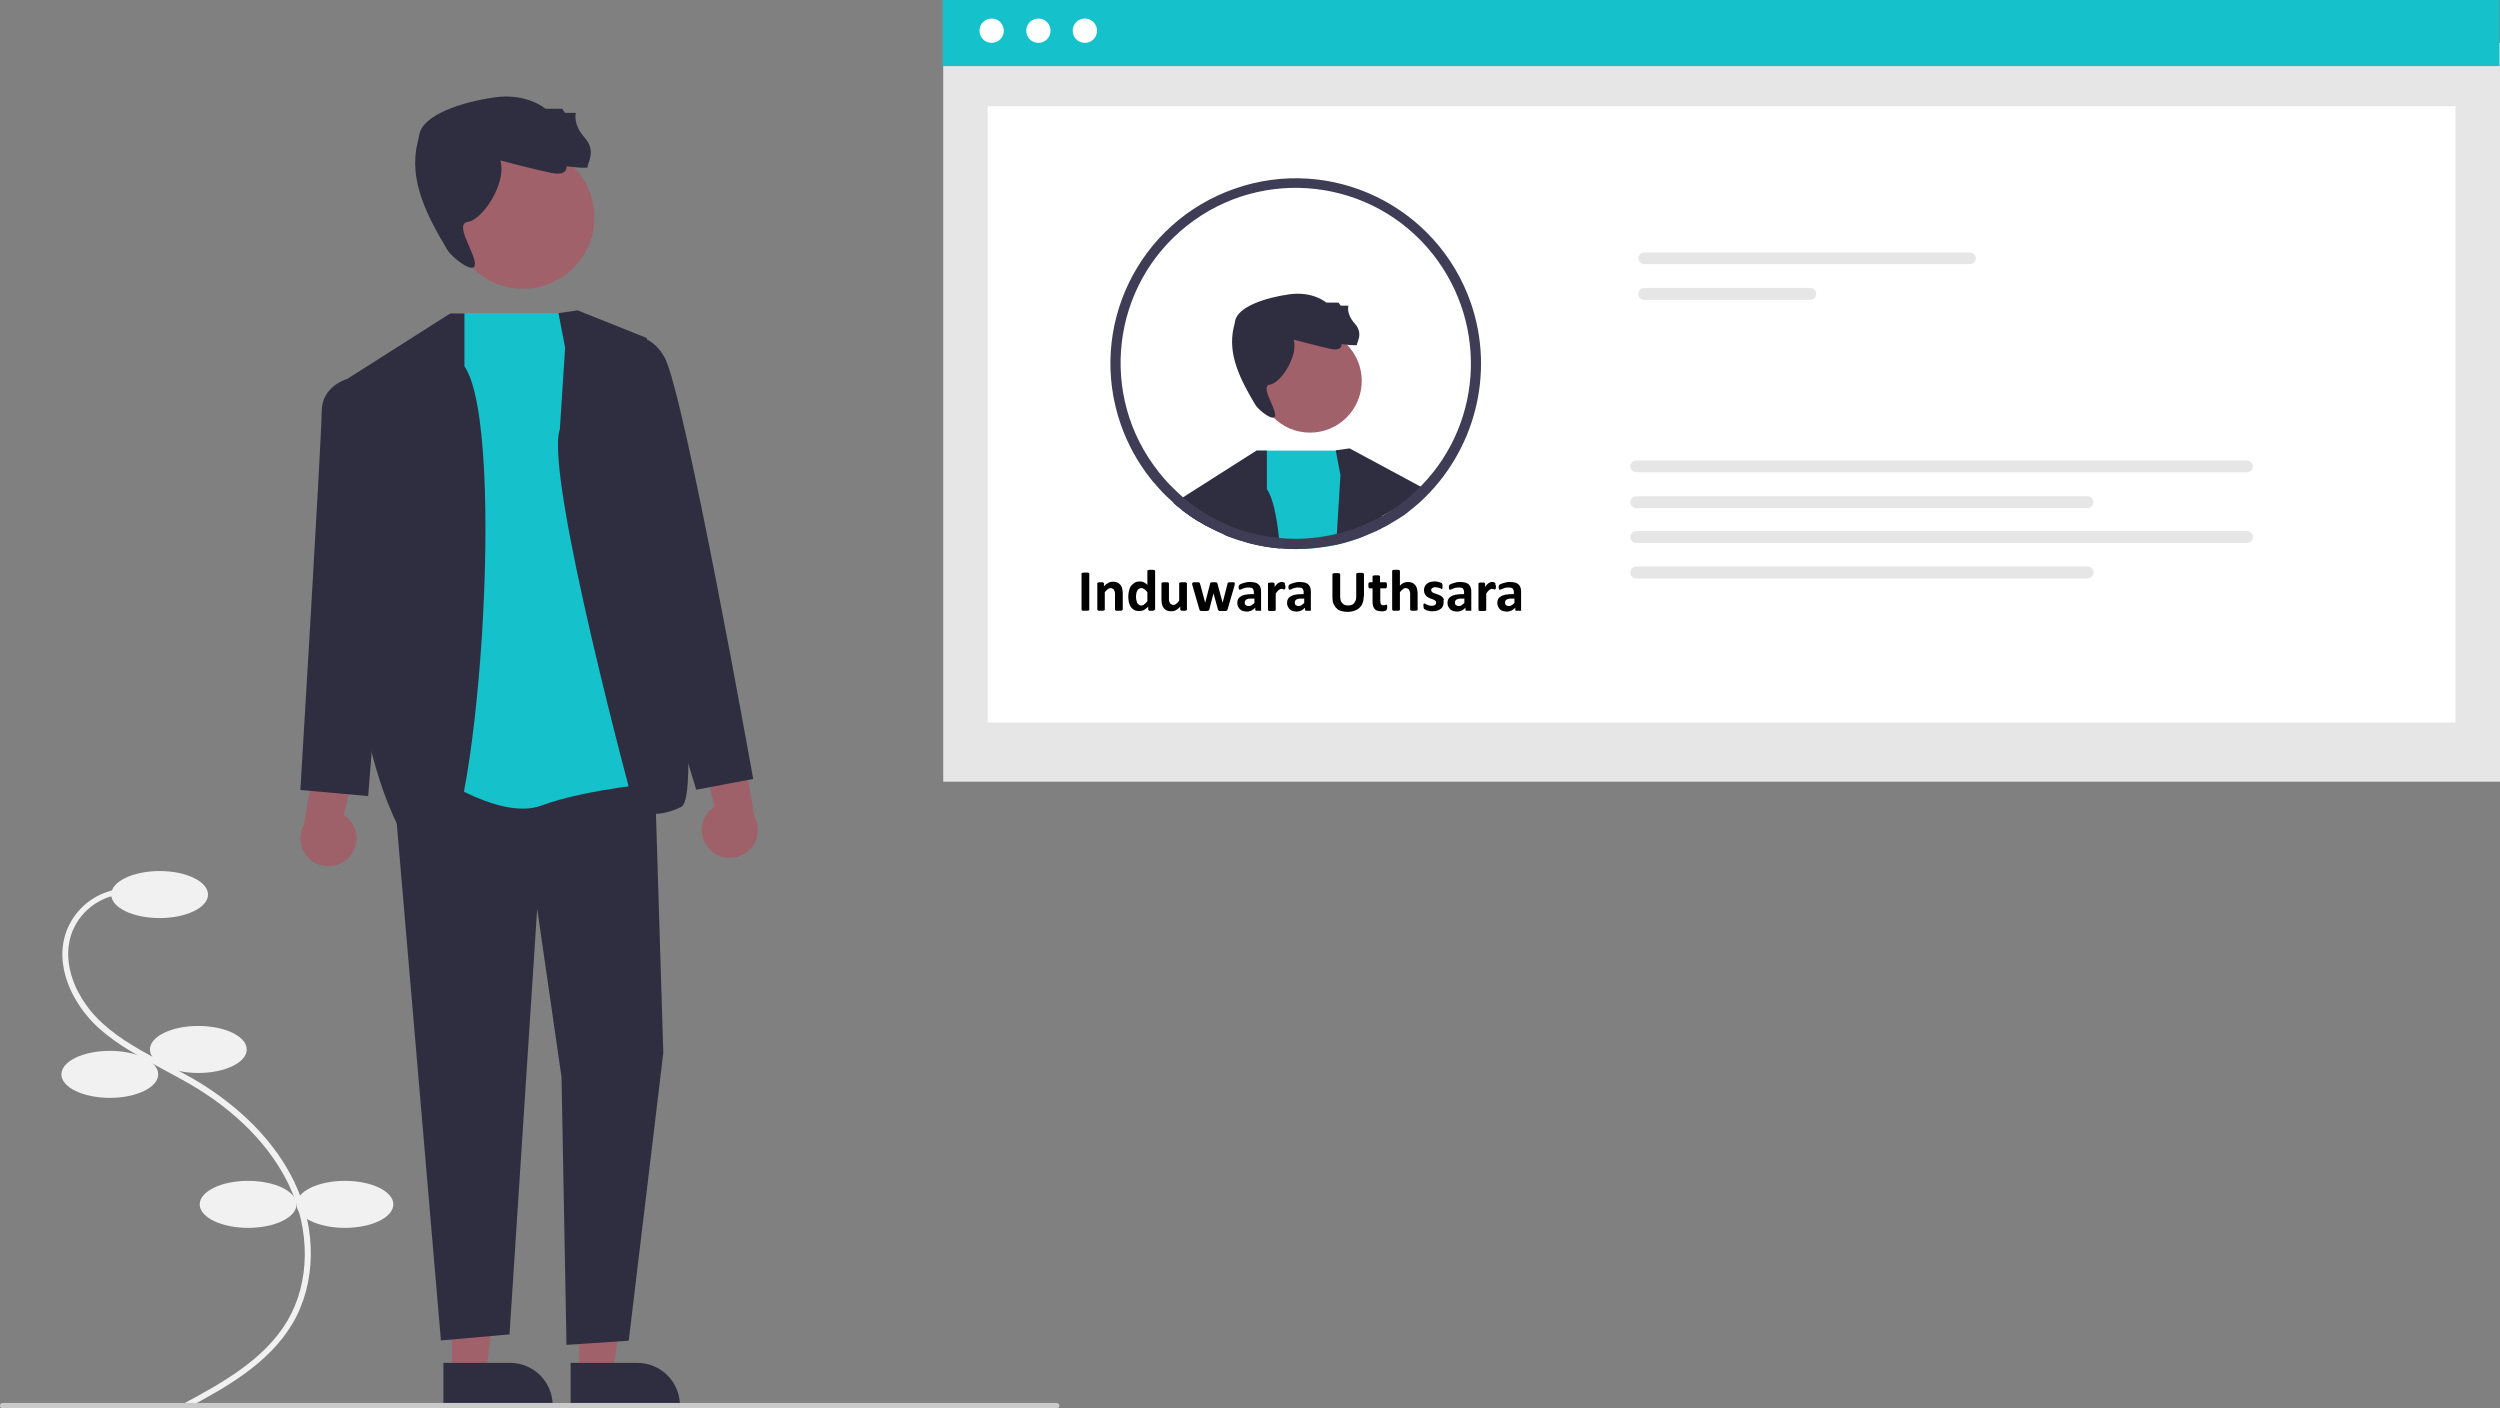 <?xml version="1.0" encoding="utf-8"?>
<!-- Generator: Adobe Illustrator 19.0.0, SVG Export Plug-In . SVG Version: 6.00 Build 0)  -->
<svg version="1.1" id="Layer_1" xmlns="http://www.w3.org/2000/svg" xmlns:xlink="http://www.w3.org/1999/xlink" x="0px" y="0px"
	 viewBox="154 166.7 903.8 509.1" style="enable-background:new 154 166.7 903.8 509.1;" xml:space="preserve">
<rect x="154" y="166.7" width="903.8" height="509.1" fill="#808080" stroke="none"/>
<style type="text/css">
	.st0{fill:#F1F1F1;}
	.st1{fill:#E6E6E6;}
	.st2{fill:#FFFFFF;}
	.st3{fill:#15C2CB;}
	.st4{fill:#A0616A;}
	.st5{fill:#2F2E41;}
	.st6{fill:#3F3D56;}
	.st7{fill:#9E616A;}
	.st8{fill:#CACACA;}
</style>
<path class="st0" d="M222,675.6l-1-1.8c12.8-6.9,28.6-15.5,36.9-29.6c8.2-13.9,8.4-32.7,0.5-49.2c-6.7-14-19-26.6-35.6-36.3
	c-3.3-1.9-6.7-3.7-10-5.5c-8-4.3-16.3-8.7-23.2-14.9c-9.4-8.6-16.6-23-11.2-35.9c3.6-8.4,11.6-14,20.7-14.5l0.1,2
	c-8.3,0.4-15.7,5.6-18.9,13.2c-4.9,11.9,1.8,25.5,10.8,33.6c6.7,6.1,14.9,10.4,22.8,14.6c3.3,1.8,6.8,3.6,10.1,5.5
	c16.9,9.9,29.5,22.8,36.4,37.2c8.2,17.1,7.9,36.6-0.6,51.1C251.1,659.9,235,668.6,222,675.6z"/>
<ellipse class="st0" cx="211.7" cy="490.1" rx="17.5" ry="8.5"/>
<ellipse class="st0" cx="225.7" cy="546.1" rx="17.5" ry="8.5"/>
<ellipse class="st0" cx="193.7" cy="555.1" rx="17.5" ry="8.5"/>
<ellipse class="st0" cx="243.7" cy="602.1" rx="17.5" ry="8.5"/>
<ellipse class="st0" cx="278.7" cy="602.1" rx="17.5" ry="8.5"/>
<rect id="bc1144e2-c94b-4f66-aa77-0b454dfd4174" x="495" y="182.2" class="st1" width="562.8" height="267.1"/>
<rect id="ad6bb9d5-2e55-4525-b077-6ac2d5f26b45" x="511.1" y="205.1" class="st2" width="530.6" height="222.8"/>
<rect id="a1fdfaec-ef9f-458a-9330-7bb8c38fec43" x="494.8" y="166.7" class="st3" width="562.8" height="23.9"/>
<circle id="ac9f2818-2064-46b1-8104-b7d94390836e" class="st2" cx="512.5" cy="177.8" r="4.4"/>
<circle id="bd067119-2054-4d5f-9303-2e8fa40cc410" class="st2" cx="529.4" cy="177.8" r="4.4"/>
<circle id="ee5e9ca0-6fca-449b-8f84-cf683813bd65" class="st2" cx="546.2" cy="177.8" r="4.4"/>
<path id="acae6c4c-8028-4596-98db-d9926d2ed09f-355" class="st1" d="M748.4,258c-1.2,0-2.1,1-2.1,2.1s1,2.1,2.1,2.1h117.8
	c1.2,0,2.1-1,2.1-2.1s-1-2.1-2.1-2.1H748.4z"/>
<path id="a061bcdc-636b-4d12-a036-d7339f47b36a-356" class="st1" d="M748.4,270.8c-1.2,0-2.1,1-2.1,2.2c0,1.2,1,2.1,2.1,2.1h60.1
	c1.2,0,2.1-1,2.1-2.2c0-1.2-1-2.1-2.1-2.1H748.4z"/>
<path id="e4e4593e-e83d-4128-8cd7-f0323b36c2f2-357" class="st1" d="M745.5,333.2c-1.2,0-2.1,1-2.1,2.1s1,2.1,2.1,2.1h220.9
	c1.2,0,2.1-1,2.1-2.1s-1-2.1-2.1-2.1H745.5z"/>
<path id="bf45783c-1d79-4b4f-82bb-39fc8a52f7aa-358" class="st1" d="M745.5,346.1c-1.2,0-2.1,1-2.1,2.2c0,1.2,1,2.1,2.1,2.1h163.2
	c1.2,0,2.1-1,2.1-2.2c0-1.2-1-2.1-2.1-2.1H745.5z"/>
<path id="b544fc92-6fc6-4255-93fb-dee32d880d89-359" class="st1" d="M745.5,358.7c-1.2,0-2.1,1-2.1,2.2c0,1.2,1,2.1,2.1,2.1h220.9
	c1.2,0,2.1-1,2.1-2.2c0-1.2-1-2.1-2.1-2.1H745.5z"/>
<path id="e14bb681-aaa1-4454-9da9-28d0809a146c-360" class="st1" d="M745.5,371.5c-1.2,0-2.1,1-2.1,2.2c0,1.2,1,2.1,2.1,2.1h163.2
	c1.2,0,2.1-1,2.1-2.2c0-1.2-1-2.1-2.1-2.1H745.5z"/>
<g>
	<circle class="st4" cx="627.6" cy="304.4" r="18.7"/>
	<path class="st5" d="M621.7,289.5c0,0,8.7,2.3,13.2,3.3s4.1-1.7,4.1-1.7s5.9,0.8,5.6,0.2s2.5-3.9-0.8-7.6s-2.3-6.5-2.3-6.5h-2.8
		l-0.8-1.1h-4.4c0,0-4.8-4.2-13.4-3s-18.7,4.5-19.6,9.7c-0.1,0.7-0.3,1.5-0.5,2.3c-2.3,9.9,2.6,19.1,7.8,27.9
		c1.3,2.2,7.4,6.8,7.2,3.6s-5.5-10.4-1.8-10.9S623.4,295.6,621.7,289.5z"/>
	<path class="st3" d="M617,364.9c-3.6-0.3-7.2-0.9-10.7-1.8l0.2-3.7l1.6-29.6l0-0.2h32.9l5.2,27.3l0.7,3.7c-1.4,0.5-2.7,1-4.2,1.5
		c0,0,0,0,0,0c-2,0.6-3.9,1.1-5.9,1.6c-2.7,0.6-5.4,1-8.1,1.2c-2.1,0.2-4.2,0.3-6.3,0.3C620.6,365.1,618.8,365,617,364.9z"/>
	<path class="st5" d="M595.8,359.6c-1.4-0.6-2.7-1.2-4-1.9l-0.6-0.3c-0.4-0.2-0.8-0.4-1.2-0.6c-0.5-0.3-1-0.6-1.5-0.9
		c-0.5-0.3-1-0.6-1.4-0.8c0,0,0,0-0.1,0c-1.6-1-3.2-2.1-4.8-3.3c-0.3-0.2-0.5-0.4-0.8-0.6l-0.3-4.4l0.4-0.2l26.4-16.8l0.4-0.2l0,0
		l3.7,0v13.9c2.1,3,3.5,9.4,4.4,17.8c0.1,1.2,0.2,2.4,0.3,3.7c-3.6-0.3-7.2-0.9-10.7-1.8c-0.4-0.1-0.7-0.2-1.1-0.3
		c-2.2-0.6-4.4-1.3-6.5-2.1c-0.7-0.2-1.3-0.5-1.9-0.8l-0.1,0C596.4,359.8,596.1,359.7,595.8,359.6z"/>
	<path class="st5" d="M590.1,356.8c-0.5-0.3-1-0.6-1.5-0.9c-0.5-0.3-1-0.6-1.4-0.8c0,0,0,0-0.1,0c-1.6-1-3.2-2.1-4.8-3.3
		c-0.3-0.2-0.5-0.4-0.8-0.6c-0.1-0.1-0.2-0.2-0.4-0.3c-1-0.7-1.9-1.5-2.8-2.3c0,0-0.1-0.1-0.1-0.1c0.9-0.7,1.9-1.3,3-1.6l1.1,0.3
		l7.7,2.3l0,3.1L590.1,356.8z"/>
	<path class="st5" d="M654.7,356.8c-0.5,0.2-0.9,0.5-1.4,0.7c-0.1,0.1-0.2,0.1-0.3,0.2c-0.6,0.3-1.2,0.6-1.8,0.9c0,0,0,0,0,0
		c0,0-0.1,0-0.1,0c-1.4,0.7-2.7,1.3-4.2,1.8c-1.4,0.5-2.7,1-4.2,1.5c0,0,0,0,0,0c-2,0.6-3.9,1.1-5.9,1.6c0-1.2,0.1-2.5,0.5-3.7
		l0-0.2l1.3-21.1l-1.7-9l5-0.7l27.5,14.8c0,0-3,3-15.5,9.5C652.8,353.6,654.4,355.5,654.7,356.8z"/>
	<path class="st6" d="M628.4,361.2c-2,0.2-4,0.3-6,0.3c-1.9,0-3.9-0.1-5.8-0.3c0.1,1.2,0.2,2.4,0.3,3.7c1.8,0.2,3.6,0.2,5.5,0.2
		c2.1,0,4.2-0.1,6.3-0.3c2.7-0.3,5.4-0.7,8.1-1.2c0-1.2,0.1-2.5,0.5-3.7l0-0.2C634.4,360.4,631.4,360.9,628.4,361.2z M685.7,276.1
		c-12.2-34.9-50.3-53.4-85.3-41.2s-53.4,50.3-41.2,85.3c2.5,7.1,6.1,13.7,10.8,19.6c0.6,0.8,1.2,1.5,1.9,2.2
		c0.1,0.1,0.1,0.1,0.1,0.2c1.6,1.8,3.2,3.5,5,5.1c0.4,0.4,0.9,0.8,1.3,1.2c0,0,0.1,0.1,0.1,0.1c0.9,0.8,1.8,1.6,2.8,2.3
		c0.1,0.1,0.3,0.2,0.4,0.3c0.3,0.2,0.5,0.4,0.8,0.6c1.5,1.2,3.2,2.2,4.8,3.3c0,0,0,0,0.1,0c0.5,0.3,1,0.6,1.4,0.8
		c0.5,0.3,1,0.6,1.5,0.9c0.4,0.2,0.8,0.4,1.2,0.6l0.6,0.3c1.3,0.7,2.6,1.3,4,1.9c0.3,0.1,0.6,0.2,0.8,0.4l0.1,0
		c0.6,0.3,1.3,0.5,1.9,0.8c2.1,0.8,4.3,1.5,6.5,2.1c0.4,0.1,0.7,0.2,1.1,0.3c3.5,0.9,7.1,1.5,10.7,1.8c1.8,0.2,3.6,0.2,5.5,0.2
		c2.1,0,4.2-0.1,6.3-0.3c2.7-0.3,5.4-0.7,8.1-1.2c2-0.4,4-1,5.9-1.6c0,0,0,0,0,0c1.4-0.4,2.8-0.9,4.2-1.5c1.4-0.6,2.8-1.2,4.2-1.8
		c0,0,0.1,0,0.1,0c0,0,0,0,0,0c0.6-0.3,1.2-0.6,1.8-0.9c0.1,0,0.2-0.1,0.3-0.2c0.5-0.2,0.9-0.5,1.4-0.7c0,0,0,0,0.1,0
		c1.2-0.7,2.4-1.4,3.5-2.1c0.3-0.2,0.6-0.4,1-0.6c0.5-0.3,0.9-0.6,1.4-0.9c0.6-0.4,1.2-0.8,1.8-1.3c0.2-0.1,0.4-0.3,0.5-0.4
		c1.4-1.1,2.8-2.2,4.1-3.4C687.2,330.1,694.6,301.7,685.7,276.1L685.7,276.1z M665.9,344.2c-1.6,1.5-3.4,3-5.2,4.4
		c-0.4,0.3-0.8,0.6-1.2,0.9c-0.4,0.3-0.8,0.6-1.2,0.9c-0.3,0.2-0.7,0.5-1.1,0.7c0,0-0.1,0-0.1,0.1c-0.3,0.2-0.5,0.3-0.8,0.5
		c-0.8,0.5-1.6,1-2.5,1.5c-0.2,0.1-0.4,0.2-0.6,0.3c-0.1,0.1-0.2,0.1-0.3,0.2c-0.5,0.3-0.9,0.5-1.4,0.7c-0.1,0-0.1,0.1-0.2,0.1
		c0,0,0,0-0.1,0c-0.3,0.2-0.6,0.3-1,0.5c-0.3,0.1-0.5,0.3-0.8,0.4c-1.1,0.5-2.2,1-3.4,1.5c-1.2,0.5-2.4,0.9-3.6,1.3
		c-0.3,0.1-0.6,0.2-0.9,0.3c-1.4,0.5-2.9,0.9-4.3,1.2c-2.9,0.7-5.9,1.2-8.9,1.5c-2,0.2-4,0.3-6,0.3c-1.9,0-3.9-0.1-5.8-0.3
		c-3.4-0.3-6.8-0.9-10.2-1.8c-0.1,0-0.3-0.1-0.4-0.1c-2.7-0.7-5.4-1.6-8-2.7c-0.1-0.1-0.3-0.1-0.4-0.2c-0.2-0.1-0.3-0.1-0.4-0.2
		c-0.2-0.1-0.3-0.1-0.4-0.2c-1.1-0.5-2.2-1-3.3-1.6l-0.5-0.3c-1-0.5-2-1-2.9-1.6c-0.3-0.2-0.7-0.4-1-0.6c-0.4-0.2-0.8-0.5-1.1-0.7
		c-0.1-0.1-0.2-0.1-0.3-0.2c-0.8-0.6-1.7-1.2-2.5-1.8c-0.6-0.4-1.1-0.8-1.7-1.3c-0.4-0.3-0.7-0.6-1.1-0.9c-0.2-0.2-0.5-0.4-0.7-0.6
		c-0.3-0.3-0.6-0.5-0.9-0.8c-0.5-0.4-0.9-0.8-1.3-1.2c-1.7-1.6-3.3-3.2-4.8-5c-0.5-0.6-1-1.2-1.5-1.8c-0.1-0.1-0.2-0.2-0.3-0.4
		c-21.7-27.4-17.1-67.2,10.3-88.9c27.4-21.7,67.2-17.1,88.9,10.3C692.5,284.6,689.8,321.7,665.9,344.2L665.9,344.2z"/>
</g>
<polygon class="st4" points="317.4,663.4 329.7,663.4 335.5,616.2 317.4,616.2 "/>
<path class="st5" d="M314.3,659.4l24.1,0h0c8.5,0,15.4,6.9,15.4,15.4v0.5l-39.5,0L314.3,659.4z"/>
<polygon class="st4" points="363.4,663.4 375.7,663.4 381.5,616.2 363.4,616.2 "/>
<path class="st5" d="M360.3,659.4l24.1,0h0c8.5,0,15.4,6.9,15.4,15.4v0.5l-39.5,0L360.3,659.4z"/>
<path class="st7" d="M280.2,476.6c3.8-4.1,3.6-10.4-0.5-14.2c-0.4-0.4-0.9-0.8-1.4-1.1l8.5-34.7l-17.5,6.2l-5.4,32
	c-2.7,4.9-1,11,3.9,13.8C272,480.8,277.1,480,280.2,476.6L280.2,476.6z"/>
<path class="st7" d="M410.4,473.6c-3.8-4.1-3.6-10.4,0.5-14.2c0.4-0.4,0.9-0.8,1.4-1.1l-8.5-34.7l17.5,6.2l5.4,32
	c2.7,4.9,1,11-3.9,13.8C418.7,477.8,413.5,477,410.4,473.6z"/>
<polygon class="st5" points="296.4,452.3 313.4,651.3 338.2,649.1 348.2,495.2 357,556.1 358.8,652.9 381.3,651.4 393.8,547.3 
	390.7,446.5 305.3,437.8 "/>
<circle class="st4" cx="343.1" cy="245.3" r="25.8"/>
<path class="st5" d="M334.9,224.7c0,0,12,3.2,18.3,4.5s5.6-2.4,5.6-2.4s8.2,1.1,7.7,0.2s3.4-5.4-1.1-10.5s-3.2-9-3.2-9h-3.9
	l-1.1-1.5h-6c0,0-6.7-5.8-18.5-4.1s-25.8,6.3-27.1,13.4c-0.2,1-0.4,2-0.7,3.2c-3.2,13.6,3.6,26.4,10.8,38.5c1.8,3,10.2,9.4,10,5
	s-7.6-14.4-2.5-15.1S337.3,233.1,334.9,224.7z"/>
<path class="st3" d="M316.3,279.9h45.4l32.1,169.6c0,0-28,2.4-44,8.4s-42.6-13.7-42.6-13.7L316.3,279.9z"/>
<path class="st5" d="M321.9,299.1v-19.1l-5.1,0l-37.6,23.9l8.2,130.9c0,0,9.6,43.7,24.3,43.2S337.6,321.8,321.9,299.1z"/>
<path class="st5" d="M291.3,307.4l-12.1-3.6c0,0-8.9,2.6-8.9,11.6s-7.7,136.9-7.7,136.9l24.5,2.2l5.2-65L291.3,307.4z"/>
<path class="st5" d="M358.3,292.4l-2.4-12.5l6.9-1l25,10c0,0,22.5,164.5,12.5,169.5s-16.8,1.1-16.8,1.1s-32.9-121.3-27.1-137.7
	L358.3,292.4z"/>
<path class="st5" d="M370.3,291.4l4.3-1.9c0,0,12.5-6.2,19.6,6.3s32.1,152.5,32.1,152.5l-20.6,3.9l-15.4-50.4L370.3,291.4z"/>
<path class="st8" d="M536,675.9H155c-0.6,0-1-0.4-1-1s0.4-1,1-1h381c0.6,0,1,0.4,1,1S536.6,675.9,536,675.9z"/>
<g>
	<path d="M547.8,387.1c0,0.1,0,0.1-0.1,0.2c0,0.1-0.1,0.1-0.2,0.1c-0.1,0-0.2,0.1-0.4,0.1c-0.2,0-0.4,0-0.7,0c-0.3,0-0.5,0-0.7,0
		c-0.2,0-0.3,0-0.4-0.1c-0.1,0-0.2-0.1-0.2-0.1c0-0.1-0.1-0.1-0.1-0.2v-13c0-0.1,0-0.1,0.1-0.2c0-0.1,0.1-0.1,0.2-0.1
		c0.1,0,0.3-0.1,0.4-0.1c0.2,0,0.4,0,0.7,0c0.3,0,0.5,0,0.7,0s0.3,0,0.4,0.1c0.1,0,0.2,0.1,0.2,0.1c0,0.1,0.1,0.1,0.1,0.2V387.1z"/>
	<path d="M559.8,387.1c0,0.1,0,0.1-0.1,0.2c0,0.1-0.1,0.1-0.2,0.1s-0.2,0.1-0.4,0.1c-0.2,0-0.4,0-0.6,0c-0.3,0-0.5,0-0.7,0
		c-0.2,0-0.3,0-0.4-0.1c-0.1,0-0.2-0.1-0.2-0.1c0-0.1-0.1-0.1-0.1-0.2v-5.4c0-0.5,0-0.8-0.1-1.1c-0.1-0.3-0.2-0.5-0.3-0.7
		c-0.1-0.2-0.3-0.3-0.5-0.4c-0.2-0.1-0.4-0.2-0.7-0.2c-0.3,0-0.7,0.1-1,0.4c-0.3,0.2-0.7,0.6-1.1,1.1v6.3c0,0.1,0,0.1-0.1,0.2
		s-0.1,0.1-0.2,0.1c-0.1,0-0.2,0.1-0.4,0.1c-0.2,0-0.4,0-0.7,0c-0.3,0-0.5,0-0.6,0c-0.2,0-0.3,0-0.4-0.1s-0.2-0.1-0.2-0.1
		c0-0.1-0.1-0.1-0.1-0.2v-9.5c0-0.1,0-0.1,0.1-0.2c0-0.1,0.1-0.1,0.2-0.1c0.1,0,0.2-0.1,0.4-0.1s0.3,0,0.5,0c0.2,0,0.4,0,0.6,0
		c0.1,0,0.3,0,0.3,0.1c0.1,0,0.1,0.1,0.2,0.1c0,0.1,0.1,0.1,0.1,0.2v1.1c0.5-0.6,1.1-1,1.6-1.3c0.5-0.3,1.1-0.4,1.7-0.4
		c0.6,0,1.2,0.1,1.6,0.3s0.8,0.5,1.1,0.9c0.3,0.4,0.5,0.8,0.6,1.3c0.1,0.5,0.2,1.1,0.2,1.8V387.1z"/>
	<path d="M571.4,387.1c0,0.1,0,0.1-0.1,0.2c0,0.1-0.1,0.1-0.2,0.1c-0.1,0-0.2,0.1-0.3,0.1s-0.3,0-0.5,0c-0.2,0-0.4,0-0.6,0
		s-0.3,0-0.3-0.1c-0.1,0-0.2-0.1-0.2-0.1c0-0.1-0.1-0.1-0.1-0.2v-1.1c-0.5,0.5-1,0.9-1.5,1.2s-1.1,0.4-1.8,0.4
		c-0.7,0-1.3-0.1-1.8-0.4s-0.9-0.7-1.2-1.1c-0.3-0.5-0.5-1-0.7-1.7c-0.1-0.6-0.2-1.3-0.2-2c0-0.8,0.1-1.6,0.3-2.3
		c0.2-0.7,0.4-1.3,0.8-1.7s0.8-0.8,1.3-1.1c0.5-0.3,1.1-0.4,1.8-0.4c0.5,0,1,0.1,1.4,0.3c0.4,0.2,0.9,0.5,1.3,1v-5.1
		c0-0.1,0-0.1,0.1-0.2c0-0.1,0.1-0.1,0.2-0.1s0.2-0.1,0.4-0.1c0.2,0,0.4,0,0.7,0c0.3,0,0.5,0,0.7,0c0.2,0,0.3,0.1,0.4,0.1
		s0.2,0.1,0.2,0.1c0,0.1,0.1,0.1,0.1,0.2V387.1z M568.8,380.8c-0.4-0.5-0.8-0.9-1.1-1.1c-0.4-0.3-0.7-0.4-1.1-0.4
		c-0.3,0-0.6,0.1-0.9,0.3c-0.3,0.2-0.5,0.4-0.6,0.7s-0.3,0.6-0.3,1c-0.1,0.4-0.1,0.7-0.1,1.1c0,0.4,0,0.8,0.1,1.2
		c0.1,0.4,0.2,0.7,0.3,1c0.1,0.3,0.3,0.5,0.6,0.7c0.2,0.2,0.5,0.3,0.9,0.3c0.2,0,0.4,0,0.5-0.1c0.2-0.1,0.4-0.1,0.5-0.3
		c0.2-0.1,0.4-0.3,0.6-0.5s0.4-0.4,0.6-0.7V380.8z"/>
	<path d="M583.1,387.1c0,0.1,0,0.1-0.1,0.2c0,0.1-0.1,0.1-0.2,0.1c-0.1,0-0.2,0.1-0.4,0.1c-0.1,0-0.3,0-0.5,0c-0.2,0-0.4,0-0.6,0
		c-0.1,0-0.3,0-0.3-0.1c-0.1,0-0.1-0.1-0.2-0.1s-0.1-0.1-0.1-0.2V386c-0.5,0.6-1.1,1-1.6,1.3c-0.5,0.3-1.1,0.4-1.7,0.4
		c-0.7,0-1.2-0.1-1.6-0.3c-0.4-0.2-0.8-0.5-1.1-0.9c-0.3-0.4-0.5-0.8-0.6-1.3c-0.1-0.5-0.2-1.1-0.2-1.8v-5.8c0-0.1,0-0.1,0.1-0.2
		c0-0.1,0.1-0.1,0.2-0.1c0.1,0,0.2-0.1,0.4-0.1c0.2,0,0.4,0,0.6,0c0.3,0,0.5,0,0.7,0s0.3,0,0.4,0.1c0.1,0,0.2,0.1,0.2,0.1
		c0,0.1,0.1,0.1,0.1,0.2v5.4c0,0.5,0,0.9,0.1,1.1c0.1,0.3,0.2,0.5,0.3,0.7c0.1,0.2,0.3,0.3,0.5,0.4s0.4,0.2,0.7,0.2
		c0.3,0,0.7-0.1,1-0.4c0.3-0.2,0.7-0.6,1.1-1.1v-6.3c0-0.1,0-0.1,0.1-0.2c0-0.1,0.1-0.1,0.2-0.1c0.1,0,0.2-0.1,0.4-0.1
		c0.2,0,0.4,0,0.7,0c0.3,0,0.5,0,0.7,0c0.2,0,0.3,0,0.4,0.1c0.1,0,0.2,0.1,0.2,0.1c0,0.1,0.1,0.1,0.1,0.2V387.1z"/>
	<path d="M600.4,377.6c0,0.1,0,0.2,0,0.3c0,0.1-0.1,0.3-0.1,0.5l-2.5,8.6c0,0.1-0.1,0.2-0.1,0.3c-0.1,0.1-0.1,0.1-0.3,0.2
		c-0.1,0-0.3,0.1-0.5,0.1s-0.5,0-0.8,0s-0.6,0-0.9,0c-0.2,0-0.4,0-0.5-0.1s-0.2-0.1-0.3-0.2c-0.1-0.1-0.1-0.2-0.1-0.3l-1.6-5.8
		l0-0.1l0,0.1l-1.5,5.8c0,0.1-0.1,0.2-0.1,0.3c-0.1,0.1-0.1,0.1-0.3,0.2c-0.1,0-0.3,0.1-0.5,0.1s-0.5,0-0.9,0c-0.4,0-0.6,0-0.9,0
		c-0.2,0-0.4,0-0.5-0.1c-0.1,0-0.2-0.1-0.3-0.2c-0.1-0.1-0.1-0.2-0.1-0.3l-2.5-8.6c-0.1-0.2-0.1-0.4-0.1-0.5c0-0.1,0-0.2,0-0.3
		c0-0.1,0-0.1,0.1-0.2s0.1-0.1,0.2-0.1c0.1,0,0.2-0.1,0.4-0.1s0.4,0,0.7,0c0.3,0,0.5,0,0.7,0c0.2,0,0.3,0,0.4,0.1s0.2,0.1,0.2,0.1
		c0,0.1,0.1,0.1,0.1,0.2l1.9,7l0,0.1l0-0.1l1.8-7c0-0.1,0.1-0.2,0.1-0.2c0-0.1,0.1-0.1,0.2-0.1s0.2-0.1,0.4-0.1s0.4,0,0.6,0
		c0.3,0,0.5,0,0.6,0c0.2,0,0.3,0,0.4,0.1c0.1,0,0.2,0.1,0.2,0.1c0,0.1,0.1,0.1,0.1,0.2l1.9,7l0,0.1l0-0.1l1.8-7c0-0.1,0-0.2,0.1-0.2
		c0-0.1,0.1-0.1,0.2-0.1s0.2-0.1,0.4-0.1s0.4,0,0.7,0c0.3,0,0.5,0,0.6,0s0.3,0,0.4,0.1c0.1,0,0.2,0.1,0.2,0.1
		S600.4,377.5,600.4,377.6z"/>
	<path d="M610,387.2c0,0.1,0,0.2-0.1,0.2c-0.1,0.1-0.2,0.1-0.3,0.1c-0.2,0-0.4,0-0.7,0c-0.3,0-0.6,0-0.7,0c-0.1,0-0.2-0.1-0.3-0.1
		c-0.1-0.1-0.1-0.1-0.1-0.2v-0.8c-0.4,0.4-0.8,0.7-1.3,1c-0.5,0.2-1.1,0.4-1.7,0.4c-0.5,0-1-0.1-1.4-0.2s-0.8-0.3-1.1-0.6
		c-0.3-0.3-0.5-0.6-0.7-1s-0.3-0.8-0.3-1.3c0-0.6,0.1-1,0.3-1.4s0.5-0.7,1-1c0.4-0.3,1-0.5,1.6-0.6s1.4-0.2,2.2-0.2h0.9v-0.6
		c0-0.3,0-0.6-0.1-0.8s-0.2-0.4-0.3-0.6c-0.1-0.1-0.3-0.3-0.6-0.3c-0.2-0.1-0.5-0.1-0.9-0.1c-0.4,0-0.8,0-1.2,0.1
		c-0.4,0.1-0.7,0.2-0.9,0.3c-0.3,0.1-0.5,0.2-0.7,0.3s-0.3,0.1-0.4,0.1c-0.1,0-0.1,0-0.2-0.1c-0.1,0-0.1-0.1-0.1-0.2
		s-0.1-0.2-0.1-0.3c0-0.1,0-0.3,0-0.4c0-0.2,0-0.4,0.1-0.5s0.1-0.2,0.2-0.3c0.1-0.1,0.3-0.2,0.5-0.3c0.2-0.1,0.5-0.2,0.9-0.3
		c0.3-0.1,0.7-0.2,1.1-0.3c0.4-0.1,0.8-0.1,1.2-0.1c0.7,0,1.4,0.1,1.9,0.2c0.5,0.1,1,0.4,1.3,0.7c0.3,0.3,0.6,0.7,0.7,1.2
		c0.2,0.5,0.2,1,0.2,1.7V387.2z M607.3,383.1h-1c-0.4,0-0.8,0-1.1,0.1s-0.6,0.2-0.7,0.3c-0.2,0.1-0.3,0.3-0.4,0.5
		c-0.1,0.2-0.1,0.4-0.1,0.6c0,0.4,0.1,0.7,0.4,0.9c0.3,0.2,0.6,0.3,1.1,0.3c0.4,0,0.7-0.1,1-0.3s0.6-0.5,1-0.8V383.1z"/>
	<path d="M618.7,378.5c0,0.3,0,0.5,0,0.6c0,0.2,0,0.3-0.1,0.4c0,0.1-0.1,0.2-0.1,0.2c0,0-0.1,0.1-0.2,0.1c-0.1,0-0.1,0-0.2,0
		c-0.1,0-0.2-0.1-0.2-0.1c-0.1,0-0.2-0.1-0.3-0.1s-0.2,0-0.4,0c-0.1,0-0.3,0-0.4,0.1s-0.3,0.2-0.5,0.3s-0.3,0.3-0.5,0.5
		c-0.2,0.2-0.4,0.5-0.6,0.8v5.9c0,0.1,0,0.1-0.1,0.2c0,0.1-0.1,0.1-0.2,0.1c-0.1,0-0.2,0.1-0.4,0.1c-0.2,0-0.4,0-0.7,0
		c-0.3,0-0.5,0-0.7,0c-0.2,0-0.3,0-0.4-0.1c-0.1,0-0.2-0.1-0.2-0.1s-0.1-0.1-0.1-0.2v-9.5c0-0.1,0-0.1,0.1-0.2
		c0-0.1,0.1-0.1,0.2-0.1c0.1,0,0.2-0.1,0.4-0.1s0.3,0,0.5,0c0.2,0,0.4,0,0.6,0s0.3,0,0.3,0.1c0.1,0,0.1,0.1,0.2,0.1
		c0,0.1,0.1,0.1,0.1,0.2v1.2c0.2-0.4,0.5-0.6,0.7-0.9c0.2-0.2,0.4-0.4,0.6-0.5c0.2-0.1,0.4-0.2,0.6-0.3s0.4-0.1,0.6-0.1
		c0.1,0,0.2,0,0.3,0s0.2,0,0.3,0.1c0.1,0,0.2,0.1,0.3,0.1c0.1,0,0.1,0.1,0.2,0.1s0.1,0.1,0.1,0.1s0,0.1,0,0.2c0,0.1,0,0.2,0,0.3
		S618.7,378.3,618.7,378.5z"/>
	<path d="M628,387.2c0,0.1,0,0.2-0.1,0.2c-0.1,0.1-0.2,0.1-0.3,0.1c-0.2,0-0.4,0-0.7,0c-0.3,0-0.6,0-0.7,0c-0.1,0-0.2-0.1-0.3-0.1
		c-0.1-0.1-0.1-0.1-0.1-0.2v-0.8c-0.4,0.4-0.8,0.7-1.3,1c-0.5,0.2-1.1,0.4-1.7,0.4c-0.5,0-1-0.1-1.4-0.2s-0.8-0.3-1.1-0.6
		c-0.3-0.3-0.5-0.6-0.7-1s-0.3-0.8-0.3-1.3c0-0.6,0.1-1,0.3-1.4s0.5-0.7,1-1s1-0.5,1.6-0.6s1.4-0.2,2.2-0.2h0.9v-0.6
		c0-0.3,0-0.6-0.1-0.8s-0.2-0.4-0.3-0.6c-0.1-0.1-0.3-0.3-0.6-0.3c-0.2-0.1-0.5-0.1-0.9-0.1c-0.4,0-0.8,0-1.2,0.1
		c-0.4,0.1-0.7,0.2-0.9,0.3c-0.3,0.1-0.5,0.2-0.7,0.3s-0.3,0.1-0.4,0.1c-0.1,0-0.1,0-0.2-0.1s-0.1-0.1-0.1-0.2s-0.1-0.2-0.1-0.3
		c0-0.1,0-0.3,0-0.4c0-0.2,0-0.4,0.1-0.5c0-0.1,0.1-0.2,0.2-0.3c0.1-0.1,0.3-0.2,0.5-0.3c0.2-0.1,0.5-0.2,0.9-0.3
		c0.3-0.1,0.7-0.2,1.1-0.3c0.4-0.1,0.8-0.1,1.2-0.1c0.7,0,1.4,0.1,1.9,0.2c0.5,0.1,1,0.4,1.3,0.7c0.3,0.3,0.6,0.7,0.7,1.2
		c0.2,0.5,0.2,1,0.2,1.7V387.2z M625.4,383.1h-1c-0.4,0-0.8,0-1.1,0.1s-0.6,0.2-0.7,0.3c-0.2,0.1-0.3,0.3-0.4,0.5s-0.1,0.4-0.1,0.6
		c0,0.4,0.1,0.7,0.4,0.9c0.3,0.2,0.6,0.3,1,0.3c0.4,0,0.7-0.1,1-0.3s0.6-0.5,1-0.8V383.1z"/>
	<path d="M647,382.4c0,0.8-0.1,1.6-0.4,2.3c-0.2,0.7-0.6,1.2-1.1,1.7c-0.5,0.5-1.1,0.8-1.8,1.1c-0.7,0.2-1.5,0.4-2.5,0.4
		c-0.9,0-1.6-0.1-2.3-0.3c-0.7-0.2-1.3-0.5-1.7-1c-0.5-0.4-0.8-1-1.1-1.6c-0.3-0.7-0.4-1.4-0.4-2.3v-8.4c0-0.1,0-0.1,0.1-0.2
		c0-0.1,0.1-0.1,0.2-0.1s0.3-0.1,0.4-0.1s0.4,0,0.7,0c0.3,0,0.5,0,0.7,0s0.3,0,0.4,0.1s0.2,0.1,0.2,0.1c0,0.1,0.1,0.1,0.1,0.2v8.1
		c0,0.5,0.1,1,0.2,1.4c0.1,0.4,0.3,0.7,0.6,1c0.3,0.3,0.6,0.5,0.9,0.6s0.7,0.2,1.2,0.2c0.4,0,0.8-0.1,1.2-0.2
		c0.3-0.1,0.6-0.3,0.9-0.6c0.2-0.3,0.4-0.6,0.6-1c0.1-0.4,0.2-0.8,0.2-1.3v-8.3c0-0.1,0-0.1,0.1-0.2c0-0.1,0.1-0.1,0.2-0.1
		c0.1,0,0.3-0.1,0.4-0.1c0.2,0,0.4,0,0.7,0c0.3,0,0.5,0,0.7,0s0.3,0,0.4,0.1s0.2,0.1,0.2,0.1c0,0.1,0.1,0.1,0.1,0.2V382.4z"/>
	<path d="M655.5,386.2c0,0.3,0,0.6-0.1,0.7s-0.1,0.3-0.2,0.4c-0.1,0.1-0.2,0.1-0.3,0.2s-0.3,0.1-0.4,0.1c-0.2,0-0.3,0.1-0.5,0.1
		s-0.4,0-0.6,0c-0.5,0-1-0.1-1.4-0.2s-0.7-0.3-1-0.6s-0.4-0.6-0.6-1.1c-0.1-0.4-0.2-0.9-0.2-1.5v-4.9h-1.1c-0.1,0-0.2-0.1-0.3-0.3
		s-0.1-0.4-0.1-0.8c0-0.2,0-0.4,0-0.5c0-0.1,0-0.3,0.1-0.3c0-0.1,0.1-0.1,0.1-0.2c0.1,0,0.1-0.1,0.2-0.1h1.1v-2.1
		c0-0.1,0-0.1,0.1-0.2c0-0.1,0.1-0.1,0.2-0.1c0.1,0,0.2-0.1,0.4-0.1c0.2,0,0.4,0,0.6,0c0.3,0,0.5,0,0.7,0c0.2,0,0.3,0,0.4,0.1
		s0.2,0.1,0.2,0.1c0,0.1,0.1,0.1,0.1,0.2v2.1h2.1c0.1,0,0.1,0,0.2,0.1c0.1,0,0.1,0.1,0.1,0.2c0,0.1,0.1,0.2,0.1,0.3
		c0,0.1,0,0.3,0,0.5c0,0.4,0,0.7-0.1,0.8c-0.1,0.2-0.2,0.3-0.3,0.3H653v4.5c0,0.5,0.1,0.9,0.2,1.2c0.2,0.3,0.5,0.4,0.9,0.4
		c0.1,0,0.3,0,0.4,0c0.1,0,0.2-0.1,0.3-0.1c0.1,0,0.2-0.1,0.2-0.1s0.1,0,0.2,0c0,0,0.1,0,0.1,0s0.1,0.1,0.1,0.1c0,0.1,0,0.2,0.1,0.3
		C655.5,385.8,655.5,386,655.5,386.2z"/>
	<path d="M666.5,387.1c0,0.1,0,0.1-0.1,0.2s-0.1,0.1-0.2,0.1c-0.1,0-0.2,0.1-0.4,0.1c-0.2,0-0.4,0-0.6,0c-0.3,0-0.5,0-0.7,0
		c-0.2,0-0.3,0-0.4-0.1s-0.2-0.1-0.2-0.1s-0.1-0.1-0.1-0.2v-5.4c0-0.5,0-0.8-0.1-1.1c-0.1-0.3-0.2-0.5-0.3-0.7
		c-0.1-0.2-0.3-0.3-0.5-0.4c-0.2-0.1-0.4-0.2-0.7-0.2c-0.3,0-0.7,0.1-1,0.4c-0.3,0.2-0.7,0.6-1.1,1.1v6.3c0,0.1,0,0.1-0.1,0.2
		c0,0.1-0.1,0.1-0.2,0.1c-0.1,0-0.2,0.1-0.4,0.1c-0.2,0-0.4,0-0.7,0c-0.3,0-0.5,0-0.7,0c-0.2,0-0.3,0-0.4-0.1
		c-0.1,0-0.2-0.1-0.2-0.1s-0.1-0.1-0.1-0.2v-14c0-0.1,0-0.1,0.1-0.2c0-0.1,0.1-0.1,0.2-0.1c0.1,0,0.2-0.1,0.4-0.1c0.2,0,0.4,0,0.7,0
		c0.3,0,0.5,0,0.7,0c0.2,0,0.3,0.1,0.4,0.1c0.1,0,0.2,0.1,0.2,0.1c0,0.1,0.1,0.1,0.1,0.2v5.3c0.5-0.5,0.9-0.8,1.4-1
		c0.5-0.2,1-0.3,1.5-0.3c0.6,0,1.2,0.1,1.6,0.3c0.4,0.2,0.8,0.5,1.1,0.9c0.3,0.4,0.5,0.8,0.6,1.3c0.1,0.5,0.2,1.1,0.2,1.8V387.1z"/>
	<path d="M675.9,384.5c0,0.5-0.1,1-0.3,1.4c-0.2,0.4-0.5,0.8-0.9,1c-0.4,0.3-0.8,0.5-1.3,0.6c-0.5,0.1-1.1,0.2-1.6,0.2
		c-0.4,0-0.7,0-1-0.1c-0.3-0.1-0.6-0.1-0.9-0.2c-0.3-0.1-0.5-0.2-0.6-0.3c-0.2-0.1-0.3-0.2-0.4-0.2c-0.1-0.1-0.1-0.2-0.2-0.4
		c0-0.2-0.1-0.4-0.1-0.7c0-0.2,0-0.4,0-0.5c0-0.1,0-0.2,0.1-0.3s0.1-0.1,0.1-0.1c0,0,0.1,0,0.2,0c0.1,0,0.2,0,0.3,0.1
		c0.2,0.1,0.3,0.2,0.6,0.3s0.5,0.2,0.8,0.3c0.3,0.1,0.6,0.1,1,0.1c0.2,0,0.5,0,0.6-0.1c0.2,0,0.4-0.1,0.5-0.2s0.2-0.2,0.3-0.4
		s0.1-0.3,0.1-0.5c0-0.2-0.1-0.4-0.2-0.5s-0.3-0.3-0.5-0.4s-0.5-0.2-0.7-0.3s-0.6-0.2-0.8-0.3c-0.3-0.1-0.6-0.3-0.8-0.4
		s-0.5-0.3-0.7-0.6s-0.4-0.5-0.5-0.8c-0.1-0.3-0.2-0.7-0.2-1.2c0-0.5,0.1-0.9,0.3-1.3c0.2-0.4,0.4-0.7,0.8-1s0.7-0.5,1.2-0.6
		c0.5-0.1,1-0.2,1.6-0.2c0.3,0,0.6,0,0.9,0.1c0.3,0,0.5,0.1,0.8,0.2c0.2,0.1,0.4,0.1,0.6,0.2s0.3,0.1,0.3,0.2s0.1,0.1,0.1,0.2
		c0,0.1,0,0.1,0.1,0.2c0,0.1,0,0.2,0,0.3c0,0.1,0,0.2,0,0.4c0,0.2,0,0.3,0,0.5c0,0.1,0,0.2-0.1,0.3c0,0.1-0.1,0.1-0.1,0.1
		c0,0-0.1,0-0.1,0c-0.1,0-0.2,0-0.3-0.1c-0.1-0.1-0.3-0.2-0.5-0.2c-0.2-0.1-0.4-0.2-0.7-0.2c-0.3-0.1-0.6-0.1-0.9-0.1
		c-0.2,0-0.5,0-0.6,0.1s-0.3,0.1-0.4,0.2c-0.1,0.1-0.2,0.2-0.3,0.3c-0.1,0.1-0.1,0.3-0.1,0.4c0,0.2,0.1,0.4,0.2,0.6
		c0.1,0.1,0.3,0.3,0.5,0.4c0.2,0.1,0.5,0.2,0.8,0.3c0.3,0.1,0.6,0.2,0.9,0.3c0.3,0.1,0.6,0.3,0.9,0.4c0.3,0.2,0.5,0.3,0.8,0.6
		c0.2,0.2,0.4,0.5,0.5,0.8C675.8,383.6,675.9,384,675.9,384.5z"/>
	<path d="M686,387.2c0,0.1,0,0.2-0.1,0.2c-0.1,0.1-0.2,0.1-0.3,0.1c-0.2,0-0.4,0-0.7,0c-0.3,0-0.6,0-0.7,0c-0.1,0-0.2-0.1-0.3-0.1
		c-0.1-0.1-0.1-0.1-0.1-0.2v-0.8c-0.4,0.4-0.8,0.7-1.3,1c-0.5,0.2-1.1,0.4-1.7,0.4c-0.5,0-1-0.1-1.4-0.2s-0.8-0.3-1.1-0.6
		c-0.3-0.3-0.5-0.6-0.7-1s-0.3-0.8-0.3-1.3c0-0.6,0.1-1,0.3-1.4s0.5-0.7,1-1s1-0.5,1.6-0.6s1.4-0.2,2.2-0.2h0.9v-0.6
		c0-0.3,0-0.6-0.1-0.8s-0.2-0.4-0.3-0.6c-0.1-0.1-0.3-0.3-0.6-0.3c-0.2-0.1-0.5-0.1-0.9-0.1c-0.4,0-0.8,0-1.2,0.1
		c-0.4,0.1-0.7,0.2-0.9,0.3c-0.3,0.1-0.5,0.2-0.7,0.3s-0.3,0.1-0.4,0.1c-0.1,0-0.1,0-0.2-0.1s-0.1-0.1-0.1-0.2s-0.1-0.2-0.1-0.3
		c0-0.1,0-0.3,0-0.4c0-0.2,0-0.4,0.1-0.5c0-0.1,0.1-0.2,0.2-0.3c0.1-0.1,0.3-0.2,0.5-0.3c0.2-0.1,0.5-0.2,0.9-0.3
		c0.3-0.1,0.7-0.2,1.1-0.3c0.4-0.1,0.8-0.1,1.2-0.1c0.7,0,1.4,0.1,1.9,0.2c0.5,0.1,1,0.4,1.3,0.7c0.3,0.3,0.6,0.7,0.7,1.2
		c0.2,0.5,0.2,1,0.2,1.7V387.2z M683.3,383.1h-1c-0.4,0-0.8,0-1.1,0.1s-0.6,0.2-0.7,0.3c-0.2,0.1-0.3,0.3-0.4,0.5s-0.1,0.4-0.1,0.6
		c0,0.4,0.1,0.7,0.4,0.9c0.3,0.2,0.6,0.3,1,0.3c0.4,0,0.7-0.1,1-0.3s0.6-0.5,1-0.8V383.1z"/>
	<path d="M694.8,378.5c0,0.3,0,0.5,0,0.6c0,0.2,0,0.3-0.1,0.4c0,0.1-0.1,0.2-0.1,0.2c0,0-0.1,0.1-0.2,0.1c-0.1,0-0.1,0-0.2,0
		c-0.1,0-0.2-0.1-0.2-0.1c-0.1,0-0.2-0.1-0.3-0.1s-0.2,0-0.4,0c-0.1,0-0.3,0-0.4,0.1s-0.3,0.2-0.5,0.3s-0.3,0.3-0.5,0.5
		c-0.2,0.2-0.4,0.5-0.6,0.8v5.9c0,0.1,0,0.1-0.1,0.2c0,0.1-0.1,0.1-0.2,0.1c-0.1,0-0.2,0.1-0.4,0.1c-0.2,0-0.4,0-0.7,0
		c-0.3,0-0.5,0-0.7,0c-0.2,0-0.3,0-0.4-0.1c-0.1,0-0.2-0.1-0.2-0.1s-0.1-0.1-0.1-0.2v-9.5c0-0.1,0-0.1,0.1-0.2
		c0-0.1,0.1-0.1,0.2-0.1c0.1,0,0.2-0.1,0.4-0.1s0.3,0,0.5,0c0.2,0,0.4,0,0.6,0s0.3,0,0.3,0.1c0.1,0,0.1,0.1,0.2,0.1
		c0,0.1,0.1,0.1,0.1,0.2v1.2c0.2-0.4,0.5-0.6,0.7-0.9c0.2-0.2,0.4-0.4,0.6-0.5c0.2-0.1,0.4-0.2,0.6-0.3s0.4-0.1,0.6-0.1
		c0.1,0,0.2,0,0.3,0s0.2,0,0.3,0.1c0.1,0,0.2,0.1,0.3,0.1c0.1,0,0.1,0.1,0.2,0.1s0.1,0.1,0.1,0.1s0,0.1,0,0.2c0,0.1,0,0.2,0,0.3
		S694.8,378.3,694.8,378.5z"/>
	<path d="M704,387.2c0,0.1,0,0.2-0.1,0.2c-0.1,0.1-0.2,0.1-0.3,0.1c-0.2,0-0.4,0-0.7,0c-0.3,0-0.6,0-0.7,0c-0.1,0-0.2-0.1-0.3-0.1
		c-0.1-0.1-0.1-0.1-0.1-0.2v-0.8c-0.4,0.4-0.8,0.7-1.3,1c-0.5,0.2-1.1,0.4-1.7,0.4c-0.5,0-1-0.1-1.4-0.2s-0.8-0.3-1.1-0.6
		c-0.3-0.3-0.5-0.6-0.7-1s-0.3-0.8-0.3-1.3c0-0.6,0.1-1,0.3-1.4s0.5-0.7,1-1s1-0.5,1.6-0.6s1.4-0.2,2.2-0.2h0.9v-0.6
		c0-0.3,0-0.6-0.1-0.8s-0.2-0.4-0.3-0.6c-0.1-0.1-0.3-0.3-0.6-0.3c-0.2-0.1-0.5-0.1-0.9-0.1c-0.4,0-0.8,0-1.2,0.1
		c-0.4,0.1-0.7,0.2-0.9,0.3c-0.3,0.1-0.5,0.2-0.7,0.3s-0.3,0.1-0.4,0.1c-0.1,0-0.1,0-0.2-0.1s-0.1-0.1-0.1-0.2s-0.1-0.2-0.1-0.3
		c0-0.1,0-0.3,0-0.4c0-0.2,0-0.4,0.1-0.5c0-0.1,0.1-0.2,0.2-0.3c0.1-0.1,0.3-0.2,0.5-0.3c0.2-0.1,0.5-0.2,0.9-0.3
		c0.3-0.1,0.7-0.2,1.1-0.3c0.4-0.1,0.8-0.1,1.2-0.1c0.7,0,1.4,0.1,1.9,0.2c0.5,0.1,1,0.4,1.3,0.7c0.3,0.3,0.6,0.7,0.7,1.2
		c0.2,0.5,0.2,1,0.2,1.7V387.2z M701.4,383.1h-1c-0.4,0-0.8,0-1.1,0.1s-0.6,0.2-0.7,0.3c-0.2,0.1-0.3,0.3-0.4,0.5s-0.1,0.4-0.1,0.6
		c0,0.4,0.1,0.7,0.4,0.9c0.3,0.2,0.6,0.3,1,0.3c0.4,0,0.7-0.1,1-0.3s0.6-0.5,1-0.8V383.1z"/>
</g>
</svg>
